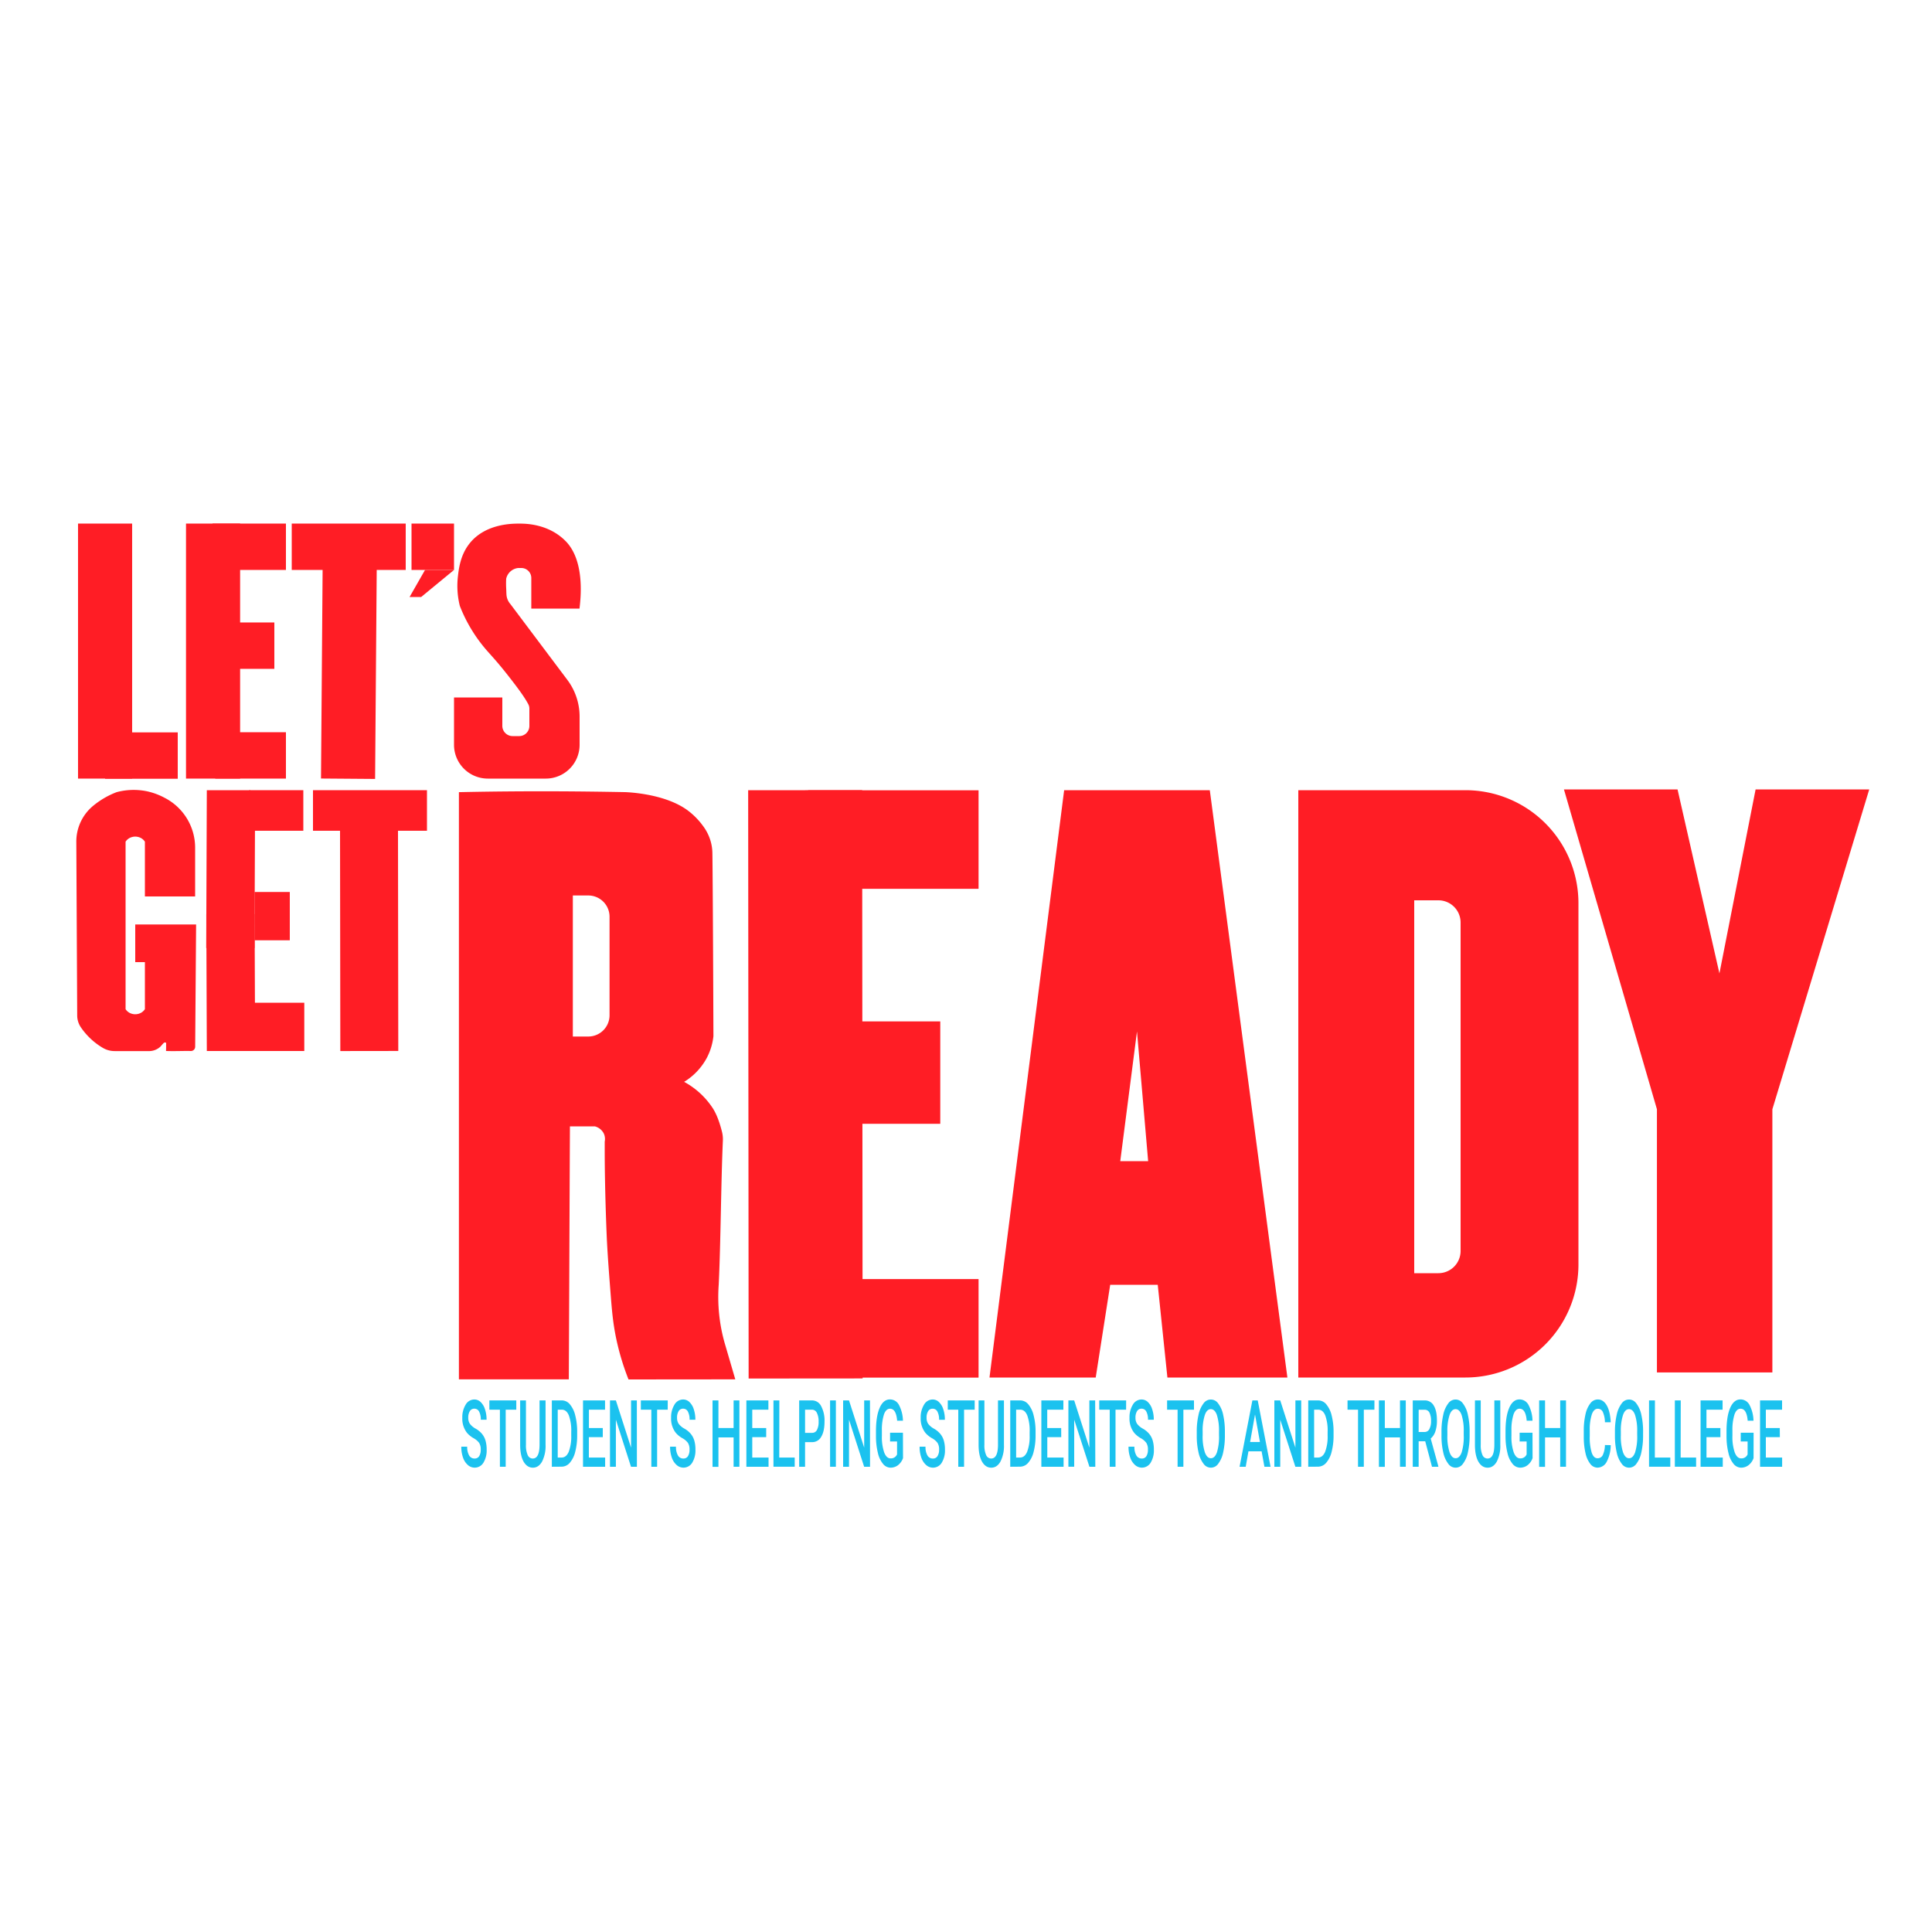 <svg xmlns="http://www.w3.org/2000/svg" viewBox="0 0 1000 1000"><defs><style>.cls-1{fill:#1bc2ef;}.cls-10,.cls-11,.cls-12,.cls-2,.cls-3,.cls-6,.cls-7,.cls-8{fill:none;}.cls-10,.cls-11,.cls-12,.cls-13,.cls-14,.cls-2,.cls-3,.cls-4,.cls-6,.cls-7,.cls-8,.cls-9{stroke:#ff1d25;stroke-miterlimit:10;}.cls-2{stroke-width:24px;}.cls-3{stroke-width:28px;}.cls-13,.cls-14,.cls-4,.cls-5,.cls-9{fill:#ff1d25;}.cls-6{stroke-width:25px;}.cls-7{stroke-width:21px;}.cls-8{stroke-width:30px;}.cls-9{stroke-width:2px;}.cls-10{stroke-width:59px;}.cls-11{stroke-width:51px;}.cls-12{stroke-width:53px;}.cls-13{stroke-width:5px;}.cls-14{stroke-width:0.75px;}</style></defs><title>lgr-colored</title><g id="lgr-colored"><g id="text"><path class="cls-1" d="M248.82,750.34a6.29,6.29,0,0,0-.81-3.49,8.89,8.89,0,0,0-2.94-2.48,12.46,12.46,0,0,1-3.38-2.78,11.79,11.79,0,0,1-2.4-7.69,12.42,12.42,0,0,1,1.73-6.84,5.18,5.18,0,0,1,4.49-2.69,4.69,4.69,0,0,1,3.27,1.32,8.81,8.81,0,0,1,2.25,3.76,16.91,16.91,0,0,1,.82,5.41h-3a8.59,8.59,0,0,0-.86-4.21,2.7,2.7,0,0,0-2.47-1.52,2.63,2.63,0,0,0-2.32,1.25,6.29,6.29,0,0,0-.83,3.49,5.32,5.32,0,0,0,.89,3.15,9.22,9.22,0,0,0,2.94,2.45,11.91,11.91,0,0,1,3.29,2.71,9.84,9.84,0,0,1,1.82,3.49,16.44,16.44,0,0,1,.58,4.61,12.2,12.2,0,0,1-1.68,6.83,5.28,5.28,0,0,1-8.07,1.16,9,9,0,0,1-2.48-3.81,16.49,16.49,0,0,1-.89-5.66h3.05a8.64,8.64,0,0,0,1,4.53,3.14,3.14,0,0,0,2.83,1.6,2.65,2.65,0,0,0,2.39-1.26A6.15,6.15,0,0,0,248.82,750.34Z"/><path class="cls-1" d="M267.23,729.66h-5.48v29.53h-3V729.66H253.3v-4.81h13.93Z"/><path class="cls-1" d="M282.38,724.85V747.8a17.77,17.77,0,0,1-1.79,8.67q-1.79,3.2-4.77,3.2T271,756.51q-1.77-3.15-1.77-8.74V724.85h3v23a12.27,12.27,0,0,0,.89,5.26,2.83,2.83,0,0,0,2.63,1.82q3.52,0,3.52-7.26V724.85Z"/><path class="cls-1" d="M285.63,759.19V724.85h5.19a5.41,5.41,0,0,1,4.13,2,14,14,0,0,1,2.79,5.75,33.41,33.41,0,0,1,1,8.54v1.72a33.22,33.22,0,0,1-1,8.58,13.51,13.51,0,0,1-2.83,5.71,5.58,5.58,0,0,1-4.21,2Zm3.05-29.53v24.76h2q2.4,0,3.68-2.94a22,22,0,0,0,1.31-8.43v-1.91a22.87,22.87,0,0,0-1.24-8.54q-1.24-2.95-3.61-2.95Z"/><path class="cls-1" d="M312,743.86h-7.21v10.57h8.43v4.76H301.77V724.85h11.4v4.81h-8.35v9.48H312Z"/><path class="cls-1" d="M329.66,759.19h-3.05l-7.83-24.36v24.36h-3.05V724.85h3.05l7.85,24.46V724.85h3Z"/><path class="cls-1" d="M345.61,729.66h-5.48v29.53h-3V729.66h-5.43v-4.81h13.93Z"/><path class="cls-1" d="M356.89,750.34a6.29,6.29,0,0,0-.81-3.49,8.89,8.89,0,0,0-2.94-2.48,12.46,12.46,0,0,1-3.38-2.78,11.79,11.79,0,0,1-2.4-7.69,12.42,12.42,0,0,1,1.73-6.84,5.18,5.18,0,0,1,4.49-2.69,4.69,4.69,0,0,1,3.27,1.32,8.81,8.81,0,0,1,2.25,3.76,16.91,16.91,0,0,1,.82,5.41h-3a8.59,8.59,0,0,0-.86-4.21,2.7,2.7,0,0,0-2.47-1.52,2.63,2.63,0,0,0-2.32,1.25,6.29,6.29,0,0,0-.83,3.49,5.32,5.32,0,0,0,.89,3.15,9.22,9.22,0,0,0,2.94,2.45,11.91,11.91,0,0,1,3.29,2.71,9.84,9.84,0,0,1,1.82,3.49,16.44,16.44,0,0,1,.58,4.61,12.2,12.2,0,0,1-1.68,6.83,5.28,5.28,0,0,1-8.07,1.16,9,9,0,0,1-2.48-3.81,16.49,16.49,0,0,1-.89-5.66h3.05a8.64,8.64,0,0,0,1,4.53,3.14,3.14,0,0,0,2.83,1.6,2.65,2.65,0,0,0,2.39-1.26A6.15,6.15,0,0,0,356.89,750.34Z"/><path class="cls-1" d="M382.71,759.19h-3V744h-7.85v15.24h-3.05V724.85h3.05v14.29h7.85V724.85h3Z"/><path class="cls-1" d="M396.58,743.86h-7.21v10.57h8.43v4.76H386.32V724.85h11.4v4.81h-8.35v9.48h7.21Z"/><path class="cls-1" d="M403.34,754.42h8v4.76h-11V724.85h3.05Z"/><path class="cls-1" d="M416.7,746.45v12.74h-3.05V724.85h6.72a5.24,5.24,0,0,1,4.67,3,15.81,15.81,0,0,1,1.73,7.93q0,5.05-1.69,7.86a5.28,5.28,0,0,1-4.75,2.81Zm0-4.81h3.67a2.71,2.71,0,0,0,2.48-1.5,8.86,8.86,0,0,0,.86-4.33,9.65,9.65,0,0,0-.87-4.45,2.75,2.75,0,0,0-2.39-1.71H416.7Z"/><path class="cls-1" d="M432.65,759.19h-3V724.85h3Z"/><path class="cls-1" d="M450.33,759.19h-3.05l-7.83-24.36v24.36H436.4V724.85h3.05l7.85,24.46V724.85h3Z"/><path class="cls-1" d="M467.4,754.73a8.11,8.11,0,0,1-2.64,3.68,6.28,6.28,0,0,1-3.83,1.25,5.07,5.07,0,0,1-3.91-2,13.52,13.52,0,0,1-2.62-5.6,35.94,35.94,0,0,1-1-8.5v-2.69q0-7.78,1.91-12.16t5.32-4.37a5.24,5.24,0,0,1,4.66,2.84,18.26,18.26,0,0,1,2.07,8.17h-3q-.51-6.2-3.68-6.2-2.05,0-3.12,2.89a26.22,26.22,0,0,0-1.1,8.47v2.64a24.6,24.6,0,0,0,1.2,8.64q1.2,3.07,3.33,3.07a3.42,3.42,0,0,0,3.33-2.08V746.1h-3.62v-4.53h6.66Z"/><path class="cls-1" d="M486.08,750.34a6.29,6.29,0,0,0-.81-3.49,8.89,8.89,0,0,0-2.94-2.48,12.46,12.46,0,0,1-3.38-2.78,11.79,11.79,0,0,1-2.4-7.69,12.42,12.42,0,0,1,1.73-6.84,5.18,5.18,0,0,1,4.49-2.69A4.69,4.69,0,0,1,486,725.7a8.81,8.81,0,0,1,2.25,3.76,16.91,16.91,0,0,1,.82,5.41h-3a8.59,8.59,0,0,0-.86-4.21,2.7,2.7,0,0,0-2.47-1.52,2.63,2.63,0,0,0-2.32,1.25,6.29,6.29,0,0,0-.83,3.49,5.32,5.32,0,0,0,.89,3.15,9.22,9.22,0,0,0,2.94,2.45,11.91,11.91,0,0,1,3.29,2.71,9.84,9.84,0,0,1,1.82,3.49,16.44,16.44,0,0,1,.58,4.61,12.2,12.2,0,0,1-1.68,6.83,5.28,5.28,0,0,1-8.07,1.16,9,9,0,0,1-2.48-3.81,16.49,16.49,0,0,1-.89-5.66h3.05a8.64,8.64,0,0,0,1,4.53,3.14,3.14,0,0,0,2.83,1.6,2.65,2.65,0,0,0,2.39-1.26A6.15,6.15,0,0,0,486.08,750.34Z"/><path class="cls-1" d="M504.49,729.66H499v29.53h-3V729.66h-5.43v-4.81h13.93Z"/><path class="cls-1" d="M519.64,724.85V747.8a17.78,17.78,0,0,1-1.79,8.67q-1.79,3.2-4.77,3.2t-4.79-3.15q-1.77-3.15-1.77-8.74V724.85h3v23a12.26,12.26,0,0,0,.89,5.26,2.83,2.83,0,0,0,2.63,1.82q3.52,0,3.52-7.26V724.85Z"/><path class="cls-1" d="M522.9,759.19V724.85h5.19a5.41,5.41,0,0,1,4.13,2,14,14,0,0,1,2.79,5.75,33.41,33.41,0,0,1,1,8.54v1.72a33.24,33.24,0,0,1-1,8.58,13.52,13.52,0,0,1-2.83,5.71,5.58,5.58,0,0,1-4.21,2Zm3.05-29.53v24.76h2q2.4,0,3.68-2.94a22,22,0,0,0,1.31-8.43v-1.91a22.87,22.87,0,0,0-1.24-8.54q-1.24-2.95-3.61-2.95Z"/><path class="cls-1" d="M549.29,743.86h-7.21v10.57h8.43v4.76H539V724.85h11.4v4.81h-8.35v9.48h7.21Z"/><path class="cls-1" d="M566.93,759.19h-3.05L556,734.82v24.36H553V724.85H556l7.85,24.46V724.85h3Z"/><path class="cls-1" d="M582.87,729.66h-5.48v29.53h-3V729.66h-5.43v-4.81h13.93Z"/><path class="cls-1" d="M594.16,750.34a6.29,6.29,0,0,0-.81-3.49,8.89,8.89,0,0,0-2.94-2.48,12.46,12.46,0,0,1-3.38-2.78,11.8,11.8,0,0,1-2.4-7.69,12.41,12.41,0,0,1,1.73-6.84,5.18,5.18,0,0,1,4.49-2.69,4.69,4.69,0,0,1,3.27,1.32,8.81,8.81,0,0,1,2.26,3.76,16.94,16.94,0,0,1,.82,5.41h-3a8.58,8.58,0,0,0-.86-4.21,2.7,2.7,0,0,0-2.47-1.52,2.63,2.63,0,0,0-2.32,1.25,6.29,6.29,0,0,0-.83,3.49,5.31,5.31,0,0,0,.89,3.15,9.21,9.21,0,0,0,2.94,2.45,11.92,11.92,0,0,1,3.29,2.71,9.84,9.84,0,0,1,1.82,3.49,16.44,16.44,0,0,1,.58,4.61,12.2,12.2,0,0,1-1.68,6.83,5.28,5.28,0,0,1-8.07,1.16,9,9,0,0,1-2.48-3.81,16.49,16.49,0,0,1-.89-5.66h3.05a8.65,8.65,0,0,0,1,4.53,3.14,3.14,0,0,0,2.83,1.6,2.65,2.65,0,0,0,2.39-1.26A6.15,6.15,0,0,0,594.16,750.34Z"/><path class="cls-1" d="M618,729.66h-5.48v29.53h-3V729.66h-5.43v-4.81H618Z"/><path class="cls-1" d="M634,742.91a39.12,39.12,0,0,1-.89,8.86,14.49,14.49,0,0,1-2.55,5.85,4.58,4.58,0,0,1-7.62,0,14.52,14.52,0,0,1-2.58-5.81,37.73,37.73,0,0,1-.92-8.7v-1.93a38.69,38.69,0,0,1,.91-8.87,14.66,14.66,0,0,1,2.57-5.88,4.58,4.58,0,0,1,7.61,0,14.36,14.36,0,0,1,2.56,5.8A38.61,38.61,0,0,1,634,741Zm-3.05-1.79a26.87,26.87,0,0,0-1.1-8.75q-1.1-3-3.13-3t-3.09,3a26.14,26.14,0,0,0-1.14,8.57v2a26.58,26.58,0,0,0,1.13,8.75q1.13,3.09,3.13,3.09t3.12-3a27.3,27.3,0,0,0,1.09-8.82Z"/><path class="cls-1" d="M653,751.19h-6.8l-1.42,8H641.6l6.63-34.34H651l6.64,34.34h-3.18Zm-5.95-4.81h5.09l-2.54-14.25Z"/><path class="cls-1" d="M673.53,759.19h-3.05l-7.83-24.36v24.36h-3.05V724.85h3.05l7.85,24.46V724.85h3Z"/><path class="cls-1" d="M677.14,759.19V724.85h5.19a5.41,5.41,0,0,1,4.13,2,14,14,0,0,1,2.79,5.75,33.41,33.41,0,0,1,1,8.54v1.72a33.24,33.24,0,0,1-1,8.58,13.52,13.52,0,0,1-2.83,5.71,5.58,5.58,0,0,1-4.21,2Zm3.05-29.53v24.76h2q2.4,0,3.68-2.94a22,22,0,0,0,1.31-8.43v-1.91a22.87,22.87,0,0,0-1.24-8.54q-1.24-2.95-3.61-2.95Z"/><path class="cls-1" d="M711.39,729.66h-5.48v29.53h-3V729.66h-5.43v-4.81h13.93Z"/><path class="cls-1" d="M727.63,759.19h-3V744h-7.85v15.24h-3.05V724.85h3.05v14.29h7.85V724.85h3Z"/><path class="cls-1" d="M737.69,746h-3.4v13.21h-3.05V724.85h6.17a5.22,5.22,0,0,1,4.69,2.67q1.65,2.67,1.65,7.72a16.93,16.93,0,0,1-.85,5.77,8.11,8.11,0,0,1-2.37,3.58l3.94,14.3v.31h-3.27Zm-3.4-4.81h3.14a2.67,2.67,0,0,0,2.41-1.52,8.43,8.43,0,0,0,.87-4.16,9.26,9.26,0,0,0-.8-4.27,2.67,2.67,0,0,0-2.39-1.56h-3.22Z"/><path class="cls-1" d="M760.67,742.91a39.12,39.12,0,0,1-.89,8.86,14.49,14.49,0,0,1-2.55,5.85,4.58,4.58,0,0,1-7.62,0,14.52,14.52,0,0,1-2.58-5.81,37.73,37.73,0,0,1-.92-8.7v-1.93a38.69,38.69,0,0,1,.91-8.87,14.66,14.66,0,0,1,2.57-5.88,4.58,4.58,0,0,1,7.61,0,14.36,14.36,0,0,1,2.56,5.8,38.61,38.61,0,0,1,.92,8.81Zm-3.05-1.79a26.87,26.87,0,0,0-1.1-8.75q-1.1-3-3.13-3t-3.09,3a26.14,26.14,0,0,0-1.14,8.57v2a26.58,26.58,0,0,0,1.13,8.75q1.13,3.09,3.13,3.09t3.12-3a27.3,27.3,0,0,0,1.09-8.82Z"/><path class="cls-1" d="M776.55,724.85V747.8a17.78,17.78,0,0,1-1.79,8.67q-1.79,3.2-4.77,3.2t-4.79-3.15q-1.77-3.15-1.77-8.74V724.85h3v23a12.28,12.28,0,0,0,.89,5.26,2.83,2.83,0,0,0,2.63,1.82q3.52,0,3.52-7.26V724.85Z"/><path class="cls-1" d="M793.26,754.73a8.11,8.11,0,0,1-2.64,3.68,6.28,6.28,0,0,1-3.83,1.25,5.07,5.07,0,0,1-3.91-2,13.52,13.52,0,0,1-2.62-5.6,36,36,0,0,1-1-8.5v-2.69q0-7.78,1.91-12.16t5.32-4.37a5.24,5.24,0,0,1,4.66,2.84,18.26,18.26,0,0,1,2.07,8.17h-3q-.51-6.2-3.68-6.2-2.05,0-3.12,2.89a26.18,26.18,0,0,0-1.1,8.47v2.64a24.61,24.61,0,0,0,1.2,8.64q1.2,3.07,3.33,3.07a3.42,3.42,0,0,0,3.33-2.08V746.1h-3.62v-4.53h6.66Z"/><path class="cls-1" d="M810.56,759.19h-3V744h-7.85v15.24h-3.05V724.85h3.05v14.29h7.85V724.85h3Z"/><path class="cls-1" d="M833.71,748a18.85,18.85,0,0,1-2.07,8.57,5.43,5.43,0,0,1-4.81,3.08,4.7,4.7,0,0,1-3.7-1.95,13.78,13.78,0,0,1-2.47-5.53,36.75,36.75,0,0,1-.9-8.33v-3.21a37.25,37.25,0,0,1,.88-8.56,14.08,14.08,0,0,1,2.53-5.71,4.84,4.84,0,0,1,3.8-2q2.91,0,4.68,3.08t2.06,8.71h-3a13.61,13.61,0,0,0-1.1-5.34,2.81,2.81,0,0,0-2.6-1.64q-2,0-3.06,2.84a25.31,25.31,0,0,0-1.09,8.35v3a27.19,27.19,0,0,0,1,8.5q1,2.93,3,2.93a2.92,2.92,0,0,0,2.7-1.58,13,13,0,0,0,1.15-5.26Z"/><path class="cls-1" d="M850.45,742.91a39.12,39.12,0,0,1-.89,8.86,14.49,14.49,0,0,1-2.55,5.85,4.58,4.58,0,0,1-7.62,0,14.52,14.52,0,0,1-2.58-5.81,37.73,37.73,0,0,1-.92-8.7v-1.93a38.69,38.69,0,0,1,.91-8.87,14.66,14.66,0,0,1,2.57-5.88,4.58,4.58,0,0,1,7.61,0,14.36,14.36,0,0,1,2.56,5.8,38.61,38.61,0,0,1,.92,8.81Zm-3.05-1.79a26.87,26.87,0,0,0-1.1-8.75q-1.1-3-3.13-3t-3.09,3a26.14,26.14,0,0,0-1.14,8.57v2a26.58,26.58,0,0,0,1.13,8.75q1.13,3.09,3.13,3.09t3.12-3a27.3,27.3,0,0,0,1.09-8.82Z"/><path class="cls-1" d="M856.54,754.42h8v4.76h-11V724.85h3.05Z"/><path class="cls-1" d="M869.9,754.42h8v4.76h-11V724.85h3.05Z"/><path class="cls-1" d="M890.48,743.86h-7.21v10.57h8.43v4.76H880.21V724.85h11.4v4.81h-8.35v9.48h7.21Z"/><path class="cls-1" d="M907.64,754.73a8.11,8.11,0,0,1-2.64,3.68,6.28,6.28,0,0,1-3.83,1.25,5.07,5.07,0,0,1-3.91-2,13.52,13.52,0,0,1-2.62-5.6,36,36,0,0,1-1-8.5v-2.69q0-7.78,1.91-12.16t5.32-4.37a5.24,5.24,0,0,1,4.66,2.84,18.26,18.26,0,0,1,2.07,8.17h-3q-.51-6.2-3.68-6.2-2.05,0-3.12,2.89a26.18,26.18,0,0,0-1.1,8.47v2.64a24.61,24.61,0,0,0,1.2,8.64q1.2,3.07,3.33,3.07a3.42,3.42,0,0,0,3.33-2.08V746.1H901v-4.53h6.66Z"/><path class="cls-1" d="M921.25,743.86H914v10.57h8.43v4.76H911V724.85h11.4v4.81H914v9.48h7.21Z"/></g><g id="Let_s_Get" data-name="Let&apos;s Get"><g id="l"><line class="cls-2" x1="54.39" y1="391.08" x2="92" y2="391.08"/><line class="cls-3" x1="54.39" y1="271" x2="54.39" y2="403"/></g><g id="e"><line class="cls-2" x1="122" y1="334.19" x2="142" y2="334.19"/><polyline class="cls-3" points="111.42 389 110.28 389 110.28 333.89 110.28 271"/><line class="cls-2" x1="148" y1="391" x2="111.42" y2="391"/><line class="cls-2" x1="110" y1="283" x2="148" y2="283"/></g><g id="t"><line class="cls-3" x1="181" y1="293" x2="180.15" y2="403.07"/><line class="cls-2" x1="151" y1="283" x2="210" y2="283"/></g><g id="_" data-name="&apos;"><rect class="cls-4" x="213.5" y="271.5" width="21" height="23"/><polygon class="cls-5" points="235 295 218 309 212 309 220 295 235 295"/></g><path id="s" class="cls-4" d="M293.25,352.19a31.14,31.14,0,0,1,6.25,18.71v14.6h0a17,17,0,0,1-17,17h-30a17,17,0,0,1-17-17h0v-24h24v14.17a5.83,5.83,0,0,0,5.83,5.83h3.42a5.75,5.75,0,0,0,5.75-5.75v-9a5.19,5.19,0,0,0-.54-2.33c-2-3.9-6-9.21-10.46-14.9-4.76-6.06-6.94-8.44-11-13a77.74,77.74,0,0,1-14-23,42.15,42.15,0,0,1-1-15c.48-4.21,1.28-11.1,6-17,8.25-10.29,22.48-10,25.5-10,3.27,0,14.9.18,23.5,9,10,10.27,7.43,30.12,7,34h-24V299.17a5.67,5.67,0,0,0-5.67-5.67h-1.66a7.63,7.63,0,0,0-6.67,6,47.45,47.45,0,0,0,0,5c.07,1.24.07,2.36.15,3.39a8.64,8.64,0,0,0,2.12,5.06Z"/><path id="g" class="cls-4" d="M86.45,543.5c4.27.15,8.15-.09,12.33,0a1.7,1.7,0,0,0,1.74-1.68L101,479H70.5v18.5h5v25a6.41,6.41,0,0,1-2,2,6.77,6.77,0,0,1-7,0,6.41,6.41,0,0,1-2-2v-87a6.41,6.41,0,0,1,2-2,6.77,6.77,0,0,1,7,0,6.41,6.41,0,0,1,2,2v28h25V438.76A28.51,28.51,0,0,0,85,413.4h0A34.39,34.39,0,0,0,75.7,410a33.68,33.68,0,0,0-15.2.5,42.83,42.83,0,0,0-12,7l-.12.1A23.5,23.5,0,0,0,40,435.8l.46,89.7h0a10.48,10.48,0,0,0,1.78,5.91A35.17,35.17,0,0,0,53.57,542a11.49,11.49,0,0,0,5.83,1.54H77.5a8.12,8.12,0,0,0,5-2c1.15-1.07,1.91-2.6,3-2.46.51.06,1,.38,1,.58C86.49,540.87,86.48,542.84,86.45,543.5Z"/><g id="e-2" data-name="e"><line class="cls-6" x1="131.76" y1="474.19" x2="150" y2="474.19"/><polyline class="cls-6" points="129.52 421.5 119.5 421.5 119.28 478.19 131.76 478.19"/><line class="cls-7" x1="157" y1="419.5" x2="129" y2="419.5"/><polyline class="cls-6" points="157.5 531.5 119.5 531.5 119.28 473.19"/></g><g id="t-2" data-name="t"><line class="cls-8" x1="191" y1="429" x2="191.15" y2="544"/><line class="cls-7" x1="162" y1="419.5" x2="221" y2="419.5"/></g></g><path class="cls-9" d="M374,695a88.54,88.54,0,0,1-3-30c1.05-21.56,1.17-52.49,2.16-74.65a15.13,15.13,0,0,0-.46-4.43c-.88-3.42-2.31-8.25-4.7-11.91a40.14,40.14,0,0,0-16-14,31.54,31.54,0,0,0,13-13,30.6,30.6,0,0,0,3.27-10.72c-.18-51.7-.43-89.37-.54-94.79a22.59,22.59,0,0,0-.87-5.84A23.47,23.47,0,0,0,363,428a36.76,36.76,0,0,0-8-8c-12-8.6-31.64-9-31.64-9-20.38-.38-49.36-.74-84.83,0V712.95h54.89c.19-39.65.39-91.3.58-130.95h14a8.22,8.22,0,0,1,5.38,4.18A7.81,7.81,0,0,1,314,591c0,1.1,0,2.86,0,5,0,5.68.1,20.89,1,43,.4,10,1.61,24.95,2,30,.73,9.33,1.26,15.81,3,24a128.83,128.83,0,0,0,6,20l53.25-.05ZM316.5,525.5a12,12,0,0,1-12,12h-9v-75h9a12,12,0,0,1,12,12Z"/><g id="E-3" data-name="E"><line class="cls-10" x1="416.75" y1="409" x2="416.99" y2="713.5"/><line class="cls-11" x1="418.28" y1="687.55" x2="506.5" y2="687.55"/><line class="cls-11" x1="418.28" y1="434.55" x2="506.5" y2="434.55"/><line class="cls-12" x1="438.94" y1="555.18" x2="486.68" y2="555.18"/></g><path class="cls-13" d="M624,411.5H553l-38,299h50l7.5-48h29l5,48h57Zm-47,192,12-93,8,93Z"/><path class="cls-4" d="M758.5,409.5h-86v303h86a58,58,0,0,0,58-58v-187A58,58,0,0,0,758.5,409.5Zm-2,238a12,12,0,0,1-12,12h-13v-194h13a12,12,0,0,1,12,12Z"/><polygon id="Y" class="cls-14" points="810 409 858 574.1 858 710 917 710 917 574.1 967 409 909 409 890 505.64 868 409 810 409"/></g></svg>